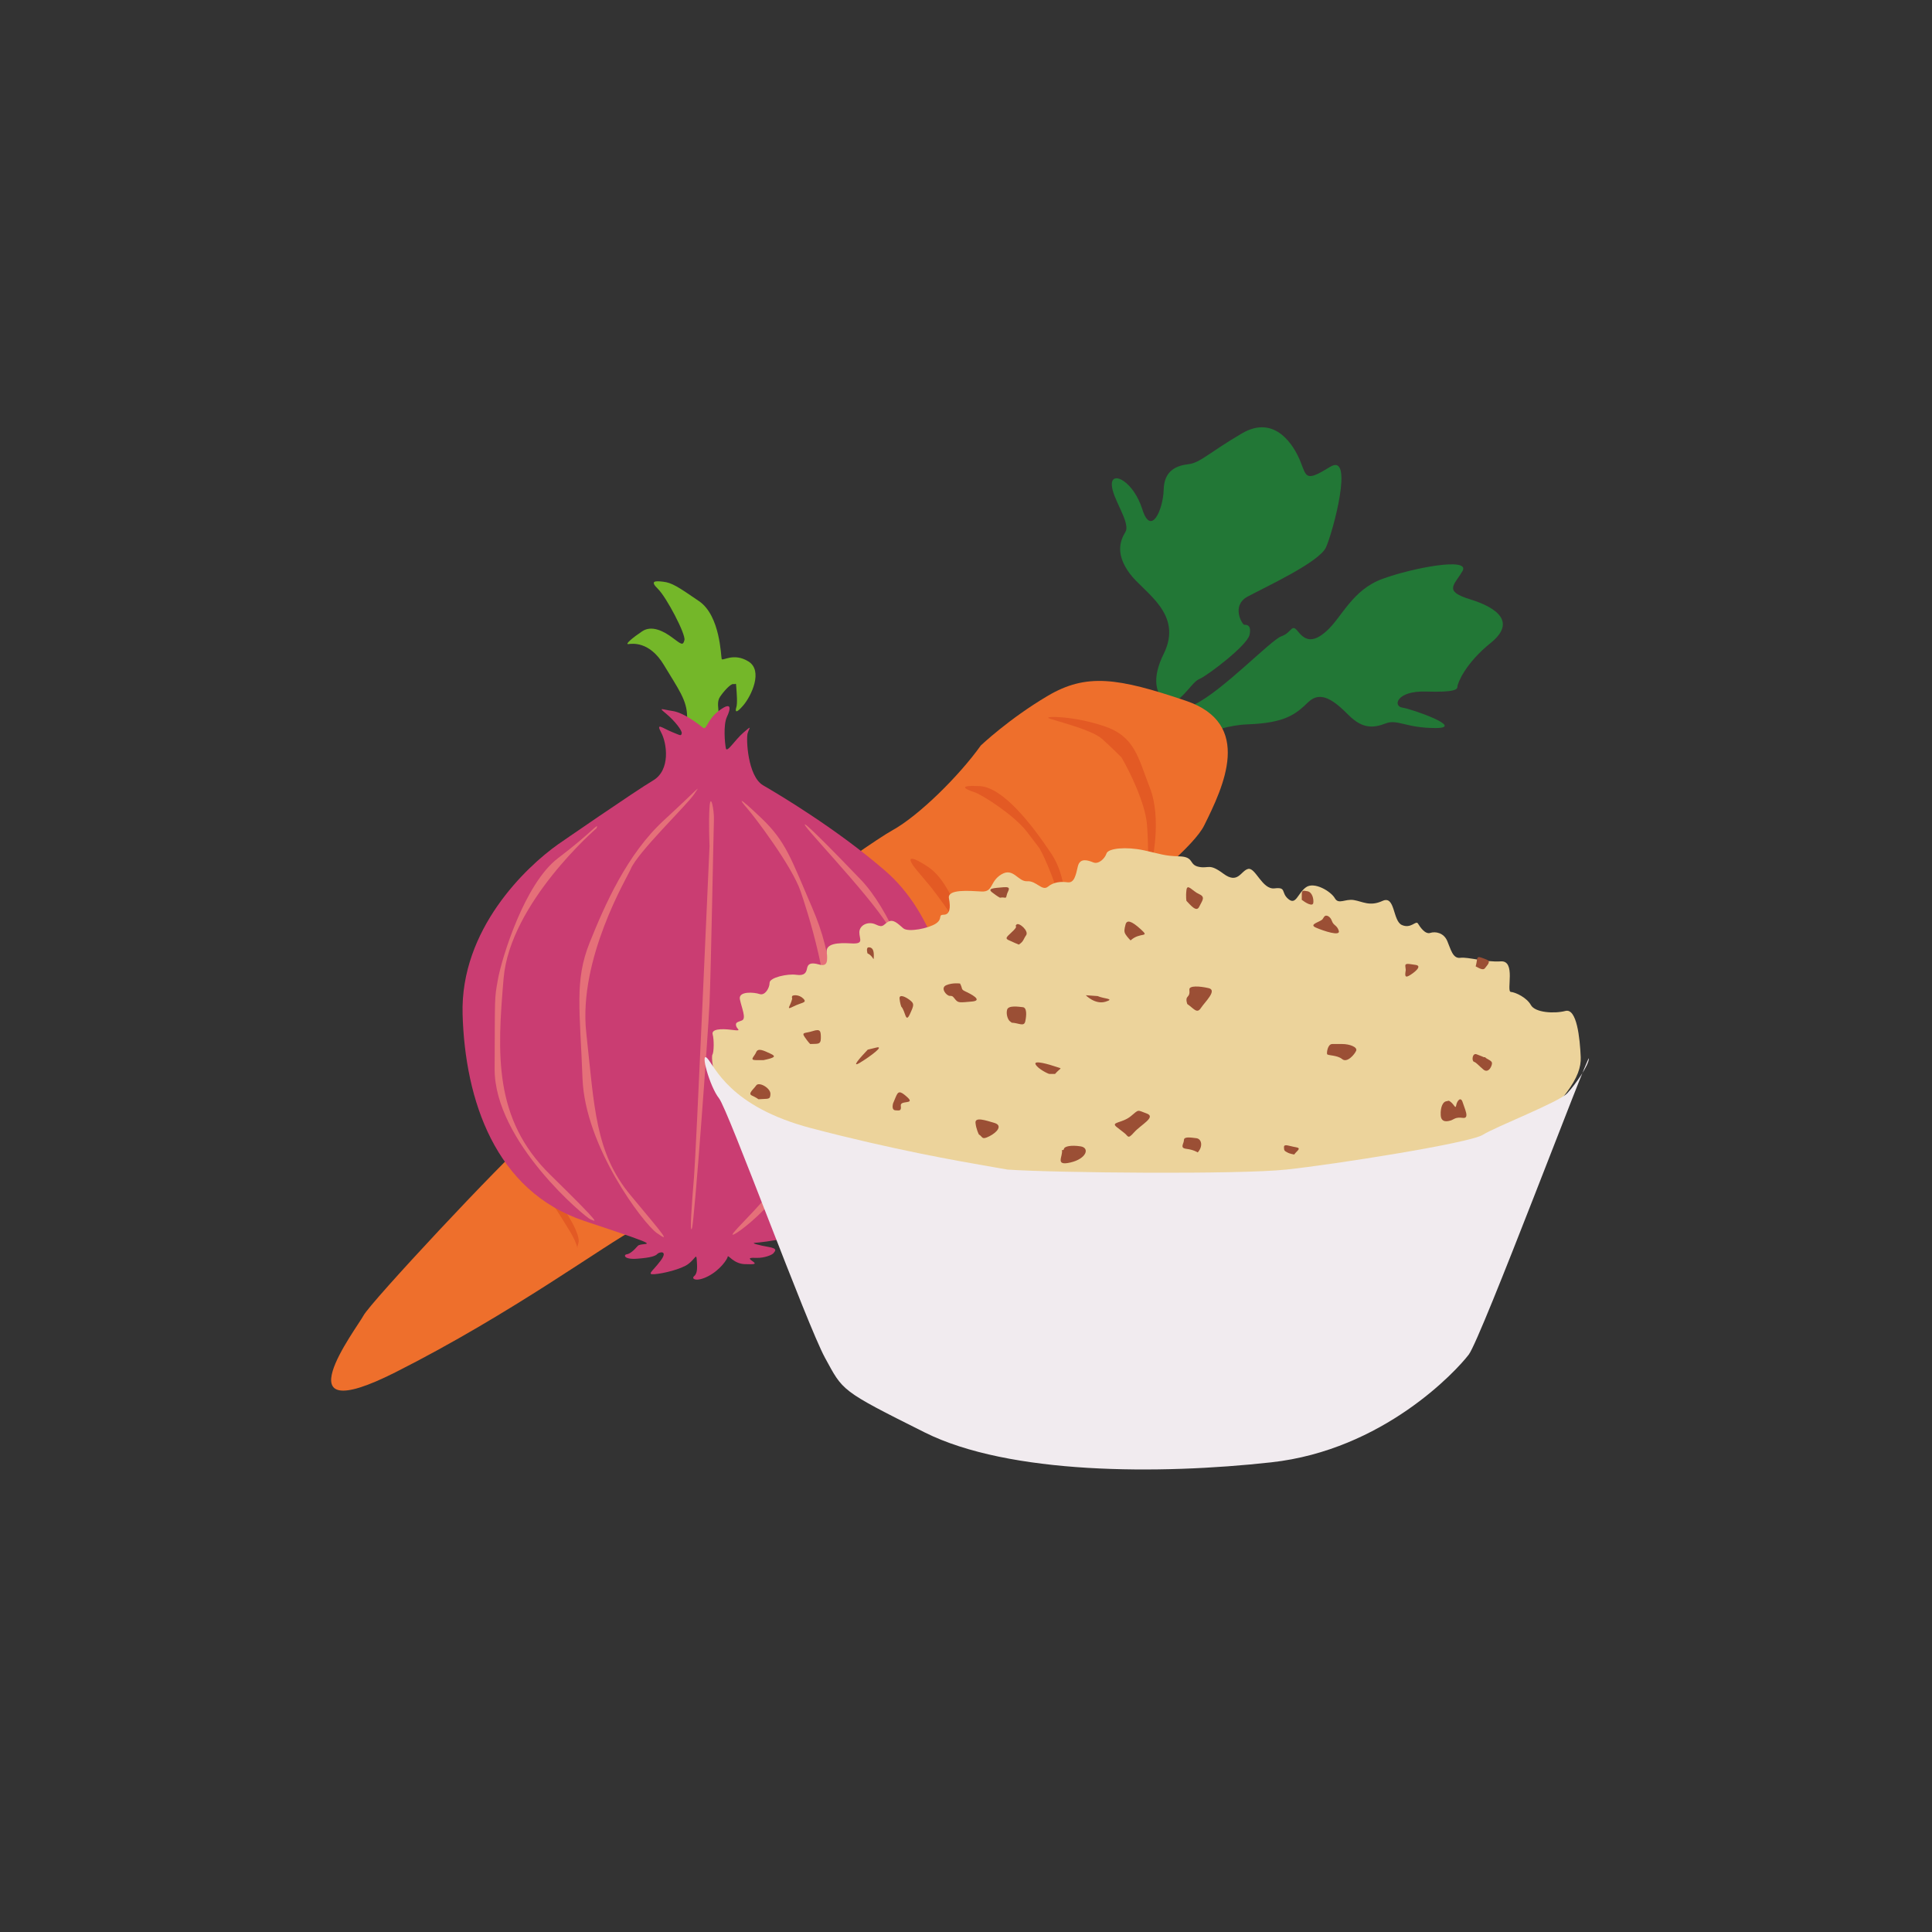 <?xml version="1.0" encoding="utf-8"?>
<!-- Generator: Adobe Illustrator 24.1.2, SVG Export Plug-In . SVG Version: 6.00 Build 0)  -->
<svg version="1.2" baseProfile="tiny" xmlns="http://www.w3.org/2000/svg" xmlns:xlink="http://www.w3.org/1999/xlink" x="0px"
	 y="0px" viewBox="0 0 10000 10000" overflow="visible" xml:space="preserve">
<rect x="0" y="0" width="10000" height="10000" fill="#333333" stroke="none"/>
<g id="hat">
</g>
<g id="carrot">
	<path fill="#227736" d="M6056.6,3646c77.2-35.6,111.7-115.2,152-131.8s247.1-173.4,258.9-228.1c11.9-54.6-17.8-52.3-27.3-52.3
		c-9.5,0-70.1-98.6,17.8-146.1s369.4-177,405-254.2c35.6-77.2,148.5-495.3,21.4-416.9c-127.1,78.4-121.2,53.4-153.2-27.3
		c-32.1-80.8-130.7-247.1-302.9-146.1c-172.2,101-216.2,152-275.6,159.2c-59.4,7.1-127.1,29.7-129.5,131.8
		c-2.4,102.1-65.3,245.9-110.5,102.1c-45.1-143.7-158-201.9-158-129.5c0,72.5,99.8,198.4,70.1,247.1
		c-29.7,48.7-49.9,117.6,23.8,216.2s277.9,205.5,174.6,414.5C5920.1,3593.7,6056.6,3646,6056.6,3646z"/>
	<path fill="#227736" d="M6183.3,3646c146.6-71.3,394.8-333.8,449.5-352.8s51.1-67.7,84.3-26.1c33.3,41.6,72.5,68.9,150.8-2.4
		c78.4-71.3,131.8-211.4,287.4-268.4c155.6-57,457.3-114,414.5-40.4c-42.8,73.6-99.8,103.3,39.2,146.1
		c139,42.8,241.1,117.6,106.9,225.7s-172.2,211.4-172.2,225.7c0,14.3-9.5,30.9-162.7,26.1c-153.2-4.8-172.2,76-122.3,83.1
		s327.8,105.7,172.2,105.7s-197.2-47.5-258.9-23.8c-61.8,23.8-118.8,29.7-191.2-42.8c-72.5-72.5-143.7-130.7-209-67.7
		c-65.3,63-118.8,108.1-313.6,115.2c-194.8,7.1-352.8,130.7-319.5,45.1C6171.9,3709,6183.3,3646,6183.3,3646z"/>
	<path fill="#EE6F2C" d="M5076.7,3858.6c-112.8,158-320.7,363.5-458.5,439.5c-137.8,76-960.9,665.2-1060.7,835
		s-626,590.3-795.8,737.6c-169.9,147.3-843.3,869.5-880.1,938.3s-444.2,601,163.9,294.6c608.1-306.4,1097.5-669.9,1248.4-745.9
		c150.8-76,484.6-357.5,760.2-502.4s978.7-583.2,1110.6-690.1c131.8-106.9,968-691.3,1067.8-892c99.8-200.7,256.6-527.4-95-646.2
		c-351.6-118.8-514.3-143.7-715-24.9C5221.6,3720.8,5076.7,3858.6,5076.7,3858.6z"/>
	<path fill="#E35A24" d="M5804.8,3920.4c43.9,74.8,122.3,236.4,131.8,345.6c9.5,109.3,2.4,238.7,15.4,222.1
		c13.1-16.6,61.8-251.8,0-409.8c-61.8-158-77.2-266.1-236.4-319.5s-301.7-52.3-289.8-42.8c11.9,9.5,220.9,57,277.9,108.1
		S5804.8,3920.4,5804.8,3920.4z"/>
	<path fill="#E35A24" d="M5379.6,4389.6c32.1,52.3,109.3,241.1,108.1,306.4c-1.2,65.3,5.9,148.5,16.6,118.8s36.8-247.1-63-396.7
		c-99.8-149.7-249.4-343.3-370.6-349.2c-121.2-5.9-70.1,17.8-28.5,30.9s209,121.2,273.2,205.5
		C5379.6,4389.6,5379.6,4389.6,5379.6,4389.6z"/>
	<path fill="#E35A24" d="M4820.2,4593.8c99.8,129.5,150.8,203.1,174.6,342.1c23.8,139,13.1,262.5,40.4,229.2
		c27.3-33.3,11.9-236.4-40.4-364.6c-52.3-128.3-105.7-255.4-187.7-311.2s-131.8-68.9-59.4,17.8
		C4820.2,4593.8,4820.2,4593.8,4820.2,4593.8z"/>
	<path fill="#E35A24" d="M3918.7,5390.8c59.4,82,142.5,209,161.5,279.1c19,70.1,19,133,0,97.4s-80.8-258.9-216.2-362.3
		c-135.4-103.3-200.7-116.4-219.7-131.8s-42.8-57,35.6-28.5C3758.3,5273.3,3918.7,5390.8,3918.7,5390.8z"/>
	<path fill="#E35A24" d="M2881.7,6204.5c49.9,67.7,127.1,187.7,111.7,231.6c-15.4,43.9,17.8,33.3-54.6-80.8
		c-72.5-114-65.3-122.3-154.4-175.8c-89.1-53.5-118.8-97.4-64.1-80.8C2774.8,6115.4,2881.7,6204.5,2881.7,6204.5z"/>
</g>
<g id="onion">
	<path fill="#74B729" d="M3720.2,3702.1c-1.1-37.9-10.8-69.3,6.5-95.3c17.3-26,55.2-69.3,69.3-66.1s13-13,15.2,18.4
		c2.2,31.4,6.5,81.2,0,101.8c-6.5,20.6-4.3,37.9,36.8-10.8c41.2-48.7,102.9-178.7,26-226.4s-134.3,0-138.6-13s-6.5-223.1-117-299
		c-110.5-75.8-140.8-95.3-185.2-100.7s-70.4-4.3-27.1,37.9c43.3,42.2,144.1,234,136.5,264.3c-7.6,30.3-16.2,21.7-62.8-13
		c-46.6-34.7-107.2-65-156-32.5c-48.7,32.5-91,68.2-71.5,66.1c19.5-2.2,109.4-16.2,184.1,108.3s120,182.3,120.1,267.7
		c0.1,85.4,40.2,194.8,97.6,119C3711.5,3753,3720.2,3702.1,3720.2,3702.1z"/>
	<path fill="#CA3D72" d="M2888.3,4370.4c-163.6,115.9-506.9,438.7-493.9,880.6s167.9,915.3,631.5,1069.1s296.8,104,275.1,128.9
		c-21.7,24.9-41.2,41.2-57.4,43.3s-16.2,28.2,55.2,22.7c71.5-5.4,94.2-14.1,104-24.9c9.7-10.8,57.4-19.5,16.2,35.7
		c-41.2,55.2-74.7,72.6-30.3,69.3s138.6-26,174.4-53.1c35.7-27.1,41.2-56.3,43.3-21.7c2.2,34.7,5.4,69.3-13,84.5
		c-18.4,15.2,11.9,32.5,73.7,0c61.7-32.5,98.6-88.8,99.7-100.7c1.1-11.9,30.3,36.8,86.7,39s63.9,0,40.1-16.2s-11.9-17.3,24.9-16.2
		s79.1-15.2,85.6-24.9s24.9-22.7-24.9-31.4s-96.4-20.6-70.4-21.7c26-1.1,295.7-28.2,485.3-143c189.6-114.8,561.1-471.2,552.4-828.6
		c-8.7-357.4-112.6-735.5-363.9-953.2c-251.3-217.7-552.4-396.4-632.6-443c-80.2-46.6-88.8-241.5-80.2-269.7
		c8.7-28.2,26-44.4-20.6-4.3c-46.6,40.1-86.7,108.3-92.1,82.3c-5.4-26-14.1-121.3,5.4-162.5c19.5-41.2,27.1-82.3-39-33.6
		c-66.1,48.7-65,105.1-85.6,88.8s-97.5-76.9-156-85.6c-58.5-8.7-76.9-21.7-33.6,14.1c43.3,35.7,84.5,88.8,80.2,101.8
		c-4.3,13-1.1,13-50.9-7.6s-84.5-50.9-55.2,3.2c29.2,54.2,49.8,193.9-42.2,248C3288,4094.2,2888.3,4370.4,2888.3,4370.4z"/>
	<path fill="#E57079" d="M3087.6,4287c0,0-447.4,385.6-480.9,776.6s-52,729,240.5,1016c292.5,287,230.7,238.3,209.1,231.8
		c-21.7-6.5-498.3-400.8-496.1-779.9c2.2-379.1-2.2-356.4,17.3-463.6c19.5-107.2,136.5-493.9,310.9-626.1
		C3062.7,4309.8,3102.8,4250.2,3087.6,4287z"/>
	<path fill="#E57079" d="M3264.1,4499.3c-14.5,36.3-271.9,461.4-229.6,846c42.2,384.5,45.5,620.7,229.6,841.6
		c184.1,221,204.7,243.7,135.4,195c-69.3-48.7-371.5-446.3-384.5-800.5s-42.2-504.8,36.8-701.9c79.1-197.1,193.9-458.2,384.5-633.7
		c190.6-175.5,192.8-189.6,156-134.3C3555.5,4166.8,3298.8,4412.7,3264.1,4499.3z"/>
	<path fill="#E57079" d="M3672.5,4379.1c-3.2,69.3-69.3,1580.4-80.2,1711.4s-23.8,303.3-10.8,267.5s83.4-1003,91-1165.5
		c7.6-162.5,20.6-893.6,22.7-946.7c2.2-53.1-17.3-147.3-22.7-68.2C3667.1,4256.7,3672.5,4379.1,3672.5,4379.1z"/>
	<path fill="#E57079" d="M4143.7,4613c26.7,78.1,174.4,516.7,135.4,800.5c-39,283.8-111.6,527.5-236.1,690
		c-124.6,162.5-292.5,308.7-242.6,284.9c49.8-23.8,418.1-303.3,474.4-755c56.3-451.7,39-680.2-70.4-933.7
		c-109.4-253.5-135.4-343.4-264.3-465.8c-128.9-122.4-112.6-95.3-72.6-49.8S4099.3,4483.1,4143.7,4613z"/>
	<path fill="#E57079" d="M4620.3,4842.7c17.2,81.6,225.3,530.8,125.6,771.2c-99.7,240.5-195,446.3-376.9,568.7
		c-182,122.4-383.4,223.1-300,197.1c83.4-26,526.4-265.4,625-529.7s150.6-354.2,89.9-594.7c-60.7-240.5-182-549.2-328.2-701.9
		s-320.6-329.3-286-277.3S4598.6,4739.8,4620.3,4842.7z"/>
</g>
<g id="quno">
	<path fill="#ECD39B" d="M5155.4,6199.9c269.7,29.2,2335.3,30.3,2644-236.1s386.7-391,382.4-491.8c-4.3-100.7-20.6-254.5-79.1-239.4
		c-58.5,15.2-157.1,8.7-178.7-30.3s-79.1-66.1-104-68.2c-24.9-2.2,28.2-163.6-52-158.1c-80.2,5.4-169-23.8-209.1-18.4
		s-49.8-45.5-68.2-87.7c-18.4-42.2-60.7-49.8-87.7-41.2c-27.1,8.7-53.1-31.4-63.9-48.7c-10.8-17.3-35.7,29.2-83.4,7.6
		c-47.7-21.7-33.6-154.9-99.7-124.6c-66.1,30.3-102.9,3.2-148.4-4.3s-79.1,24.9-98.6-9.7s-106.2-87.7-149.5-56.3s-50.9,94.2-91,60.7
		c-40.1-33.6-7.6-62.8-71.5-55.2s-98.6-109.4-136.5-100.7c-37.9,8.7-52,81.2-127.8,24.9s-74.7-24.9-127.8-35.7
		c-53.1-10.8-21.7-52-100.7-54.2s-94.2-11.9-184.1-31.4s-184.1-10.8-192.8,16.2c-8.7,27.1-41.2,57.4-68.2,46.6
		c-27.1-10.8-69.3-26-80.2,20.6c-10.8,46.6-18.4,86.7-53.1,82.3s-71.5-2.2-101.8,22.7c-30.3,24.9-59.6-31.4-107.2-28.2
		s-71.5-72.6-133.2-35.7c-61.7,36.8-41.2,92.1-102.9,88.8c-61.7-3.2-178.7-14.1-169,35.7c9.7,49.8,4.3,84.5-27.1,84.5
		s-3.2,20.6-40.1,45.5c-36.8,24.9-143,46.6-169,24.9s-49.8-48.7-76.9-34.7c-27.1,14.1-24.9,34.7-65,15.2
		c-40.1-19.5-85.6,3.2-85.6,40.1c0,36.8,26,61.7-43.3,57.4c-69.3-4.3-130,1.1-125.6,44.4c4.3,43.3,6.5,78-39,65
		c-45.5-13-58.5-2.2-62.8,19.5c-4.3,21.7-11.9,40.1-56.3,33.6c-44.4-6.5-137.6,14.1-137.6,41.2c0,27.1-23.8,68.2-52,58.5
		s-110.5-16.2-101.8,27.1c8.7,43.3,34.7,99.7,10.8,109.4s-34.7,9.7-30.3,28.2c4.3,18.4,35.7,28.2-22.7,20.6
		c-58.5-7.6-106.2-3.2-98.6,23.8c7.6,27.1,6.5,92.1-1.1,104s4.3,99.7,26,132.1c21.7,32.5,769.1,583.8,1118.9,592.5
		S5155.4,6199.9,5155.4,6199.9z"/>
	<path fill="#F1EBEF" d="M5214.9,6053.7c249.1,17.3,1198,26,1442.8,0s947.8-136.5,1017.1-179.8c69.3-43.3,394.3-169,437.6-215.6
		s111.6-145.1,111.6-179.8s-556.8,1447.1-621.7,1532.7c-65,85.6-443,493.9-1022.5,557.8s-1356.1,63.9-1793.7-154.9
		c-437.6-218.8-421.4-213.4-515.6-385.6c-94.2-172.2-501.5-1284.6-549.2-1344.2c-47.7-59.6-99.7-247-60.7-206.9
		c39,40.1,112.7,250.2,537.3,361.8c424.6,111.6,768,171.1,892.5,192.8C5214.9,6053.7,5214.9,6053.7,5214.9,6053.7z"/>
	<path fill="#9B4F35" d="M6946.9,5403.8c40.1,0,80.2,16.2,72.6,34.7c-7.6,18.4-46.6,65-72.6,43.3c-26-21.7-75.8-17.3-78-26
		c-2.2-8.7,3.2-52,27.1-52C6919.9,5403.8,6946.9,5403.8,6946.9,5403.8z"/>
	<path fill="#9B4F35" d="M7499.4,5697.3c27.1,14.1,33.6,47.7,37.9,23.8c4.3-23.8,23.8-47.7,33.6-15.2s37.9,85.6,0,80.2
		c-37.9-5.4-46.6,8.7-60.7,13c-14.1,4.3-50.9,15.2-53.1-27.1s11.9-68.2,27.1-71.5C7499.4,5697.3,7499.4,5697.3,7499.4,5697.3z"/>
	<path fill="#9B4F35" d="M7686.7,5472c8.7,10.8,33.6,16.2,35.7,29.2c2.2,13-17.3,57.4-44.4,34.7c-27.1-22.7-35.7-35.7-48.7-40.1
		s-8.7-46.6,13-39c21.7,7.6,37.9,15.2,37.9,15.2H7686.7z"/>
	<path fill="#9B4F35" d="M5496.6,5951.9c6.5,33.6-39,84.5,44.4,65s100.7-75.8,52-83.4c-48.7-7.6-82.3,0-85.6,11.9
		C5504.2,5957.3,5496.6,5951.9,5496.6,5951.9z"/>
	<path fill="#9B4F35" d="M5066.5,5871.7c21.7,13,13,30.3,54.2,9.7c41.2-20.6,70.4-56.3,26-69.3c-44.4-13-100.7-32.5-97.5,0
		C5052.5,5844.6,5066.5,5871.7,5066.5,5871.7z"/>
	<path fill="#9B4F35" d="M5236.6,5293.3c39,2.2,63.9,22.7,70.4-7.6c6.5-30.3,8.7-70.4-13-72.6c-21.7-2.2-74.7-10.8-81.2,13
		c-6.5,23.8,4.3,52,14.1,59.6C5236.6,5293.3,5236.6,5293.3,5236.6,5293.3z"/>
	<path fill="#9B4F35" d="M4969.1,5090.7c15.2,27.1,2.2,29.2,28.2,41.2c26,11.9,94.2,46.6,33.6,52s-70.4,7.6-84.5-8.7
		c-14.1-16.2-13-20.6-30.3-20.6c-17.3,0-50.9-41.2-18.4-55.2C4930.1,5085.3,4969.1,5090.7,4969.1,5090.7z"/>
	<path fill="#9B4F35" d="M4622.4,5711.4c-5.4,22.7-1.1,35.7,14.1,35.7s30.3,6.5,26-23.8c-4.3-30.3,75.8-5.4,34.7-43.3
		s-48.7-31.4-61.7,0S4622.4,5711.4,4622.4,5711.4z"/>
	<path fill="#9B4F35" d="M6845.1,4758.2c-14.1,15.2-73.7,26-33.6,43.3c40.1,17.3,127.8,46.6,118.1,16.2c-9.7-30.3-27.1-26-35.7-50.9
		s-31.4-34.7-40.1-21.7C6845.1,4758.2,6845.1,4758.2,6845.1,4758.2z"/>
	<path fill="#9B4F35" d="M7276.2,5020.3c-3.2,22.7-7.6,43.3,16.2,30.3c23.8-13,73.7-50.9,34.7-56.3c-39-5.4-55.2-10.8-53.1,7.6
		C7276.2,5020.3,7276.2,5020.3,7276.2,5020.3z"/>
	<path fill="#9B4F35" d="M7638,5001.9c18.4,9.7,39,22.7,48.7,8.7c9.7-14.1,34.7-34.7,6.5-44.4s-45.5-21.7-48.2,0
		C7642.3,4987.8,7638,5001.9,7638,5001.9z"/>
	<path fill="#9B4F35" d="M6145.4,5196.9c34.7,23.8,49.8,52,70.4,20.6c20.6-31.4,86.7-92.1,40.1-102.9
		c-46.6-10.8-101.8-14.1-99.7,7.6c2.2,21.7-1.1,28.2-10.8,39S6145.4,5196.9,6145.4,5196.9z"/>
	<path fill="#9B4F35" d="M6141.1,4662.9c21.7,22.7,52,60.7,66.1,30.3c14.1-30.3,34.7-49.8,0-65c-34.7-15.2-61.7-57.4-66.1-21.7
		C6136.7,4642.3,6141.1,4662.9,6141.1,4662.9z"/>
	<path fill="#9B4F35" d="M6737.9,4657.5c19.5,15.2,56.3,36.8,59.6,16.2c3.2-20.6-5.4-56.3-30.3-60.7c-24.9-4.3-29.2-5.4-29.2,19.5
		S6737.9,4657.5,6737.9,4657.5z"/>
	<path fill="#9B4F35" d="M3926,5689.7c50.9-4.3,60.7,4.3,61.7-27.1c1.1-31.4-59.6-65-73.7-44.4c-14.1,20.6-44.4,42.2-22.7,52
		C3913,5680,3926,5689.7,3926,5689.7z"/>
	<path fill="#9B4F35" d="M4491.4,5433c-37.9,40.1-91,98.6-37.9,66.1c53.1-32.5,126.7-87.7,82.3-76.9S4491.4,5433,4491.4,5433z"/>
	<path fill="#9B4F35" d="M5815,5860.9c27.1,18.4,19.5,40.1,55.2,0c35.7-40.1,115.9-79.1,65-97.5s-37.9-22.7-82.3,14.1
		c-44.4,36.8-107.2,29.2-72.6,56.3C5815,5860.9,5815,5860.9,5815,5860.9z"/>
	<path fill="#9B4F35" d="M6199.5,5964.9c28.2-31.4,20.6-70.4-7.6-73.7c-28.2-3.2-63.9-9.7-63.9,9.7s-23.8,41.2,13,45.5
		C6177.9,5950.8,6199.5,5964.9,6199.5,5964.9z"/>
	<path fill="#9B4F35" d="M6698.9,5975.7c13-19.5,41.2-32.5,7.6-37.9c-33.6-5.4-60.7-19.5-60.7,0s4.3,19.5,17.3,27.1
		C6676.1,5972.4,6698.9,5975.7,6698.9,5975.7z"/>
	<path fill="#9B4F35" d="M5273.4,4889.3c26-17.3,22.7-27.1,37.9-48.7s-36.8-68.2-49.8-55.2s10.8,3.2-15.2,30.3
		c-26,27.1-49.8,39-27.1,49.8S5273.4,4889.3,5273.4,4889.3z"/>
	<path fill="#9B4F35" d="M4664.7,5209.9c22.7,23.8,21.7,88.8,44.4,40.1s23.8-55.2,0-73.7c-23.8-18.4-55.2-31.4-53.1-7.6
		C4658.2,5192.5,4664.7,5209.9,4664.7,5209.9z"/>
	<path fill="#9B4F35" d="M4100.4,5168.7c-7.6,37.9-36.8,62.8,5.4,41.2c42.2-21.7,74.7-18.4,52-41.2c-22.7-22.7-54.2-18.4-57.4-13
		C4097.1,5161.1,4100.4,5168.7,4100.4,5168.7z"/>
	<path fill="#9B4F35" d="M4193.5,5403.8c36.8-2.2,55.2,5.4,55.2-30.3c0-35.7-1.1-49.8-41.2-36.8c-40.1,13-60.7,4.3-42.2,31.4
		C4183.8,5395.1,4193.5,5403.8,4193.5,5403.8z"/>
	<path fill="#9B4F35" d="M3952,5487.2c55.2-11.9,69.3-18.4,35.7-33.6s-63.9-31.4-73.7-7.6c-9.7,23.8-37.9,41.2,0,41.2
		S3952,5487.2,3952,5487.2z"/>
	<path fill="#9B4F35" d="M4490.3,4934.8c32.5,14.1,31.4,48.7,32.5,14.1c1.1-34.7-9.7-45.5-26-45.5S4490.3,4934.8,4490.3,4934.8z"/>
	<path fill="#9B4F35" d="M5175.9,4646.6c28.2-5.4,30.3,9.7,34.7-13c4.3-22.7,31.4-45.5-17.3-41.2c-48.7,4.3-85.6,5.4-57.4,27.1
		S5175.9,4646.6,5175.9,4646.6z"/>
	<path fill="#9B4F35" d="M5851.8,4867.6c49.8-45.5,102.9-11.9,53.1-57.4c-49.8-45.5-72.6-49.8-79.1-24.9s-8.7,36.8,0,50.9
		C5834.5,4850.3,5851.8,4867.6,5851.8,4867.6z"/>
	<path fill="#9B4F35" d="M5681.8,5155.7c28.2,14.1,94.2,13,40.1,29.2c-54.2,16.2-101.8-33.6-101.8-33.6L5681.8,5155.7z"/>
	<path fill="#9B4F35" d="M5460.8,5558.7c31.4-35.7,41.2-24.9,6.5-36.8s-119.1-36.8-107.2-13c11.9,23.8,66.1,49.8,71.5,49.8
		C5437,5558.7,5460.8,5558.7,5460.8,5558.7z"/>
</g>
</svg>
